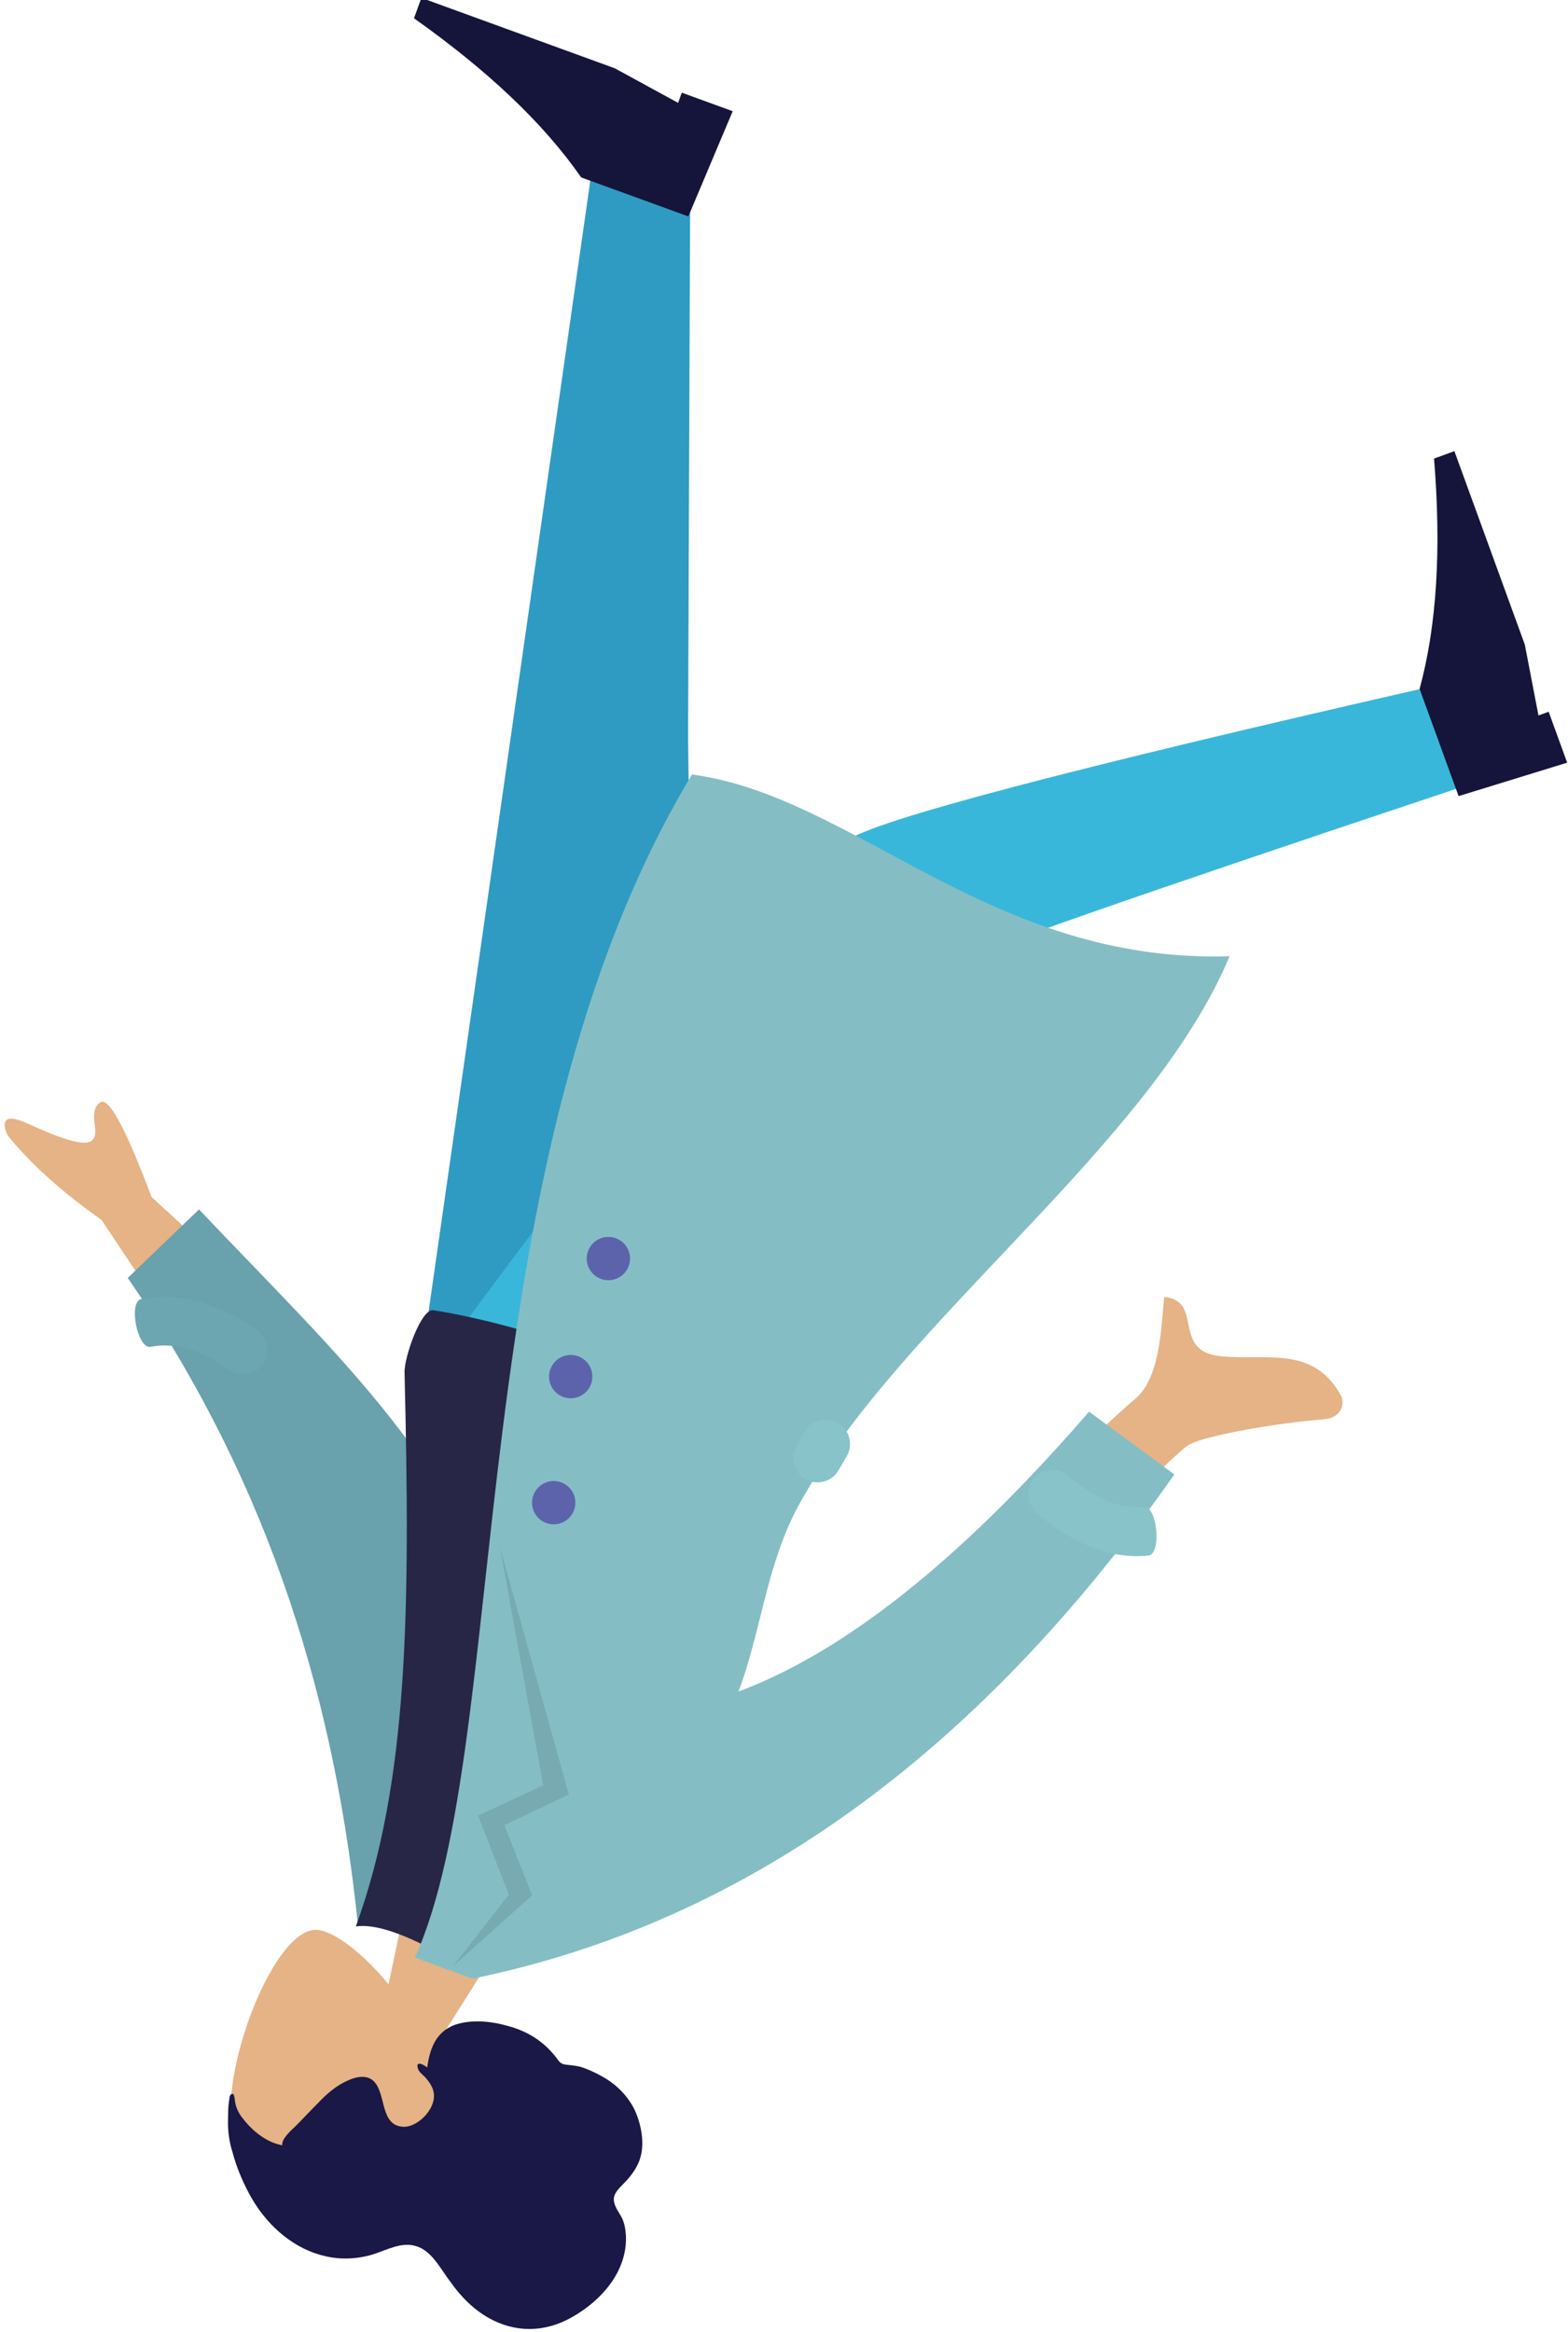 <?xml version="1.0" encoding="utf-8"?>
<!-- Generator: Adobe Illustrator 26.0.0, SVG Export Plug-In . SVG Version: 6.00 Build 0)  -->
<svg version="1.1" id="圖層_1" xmlns="http://www.w3.org/2000/svg" xmlns:xlink="http://www.w3.org/1999/xlink" x="0px" y="0px"
	 viewBox="0 0 275 409" style="enable-background:new 0 0 275 409;" xml:space="preserve">
<style type="text/css">
	.st0{fill-rule:evenodd;clip-rule:evenodd;fill:#E5B385;}
	.st1{fill-rule:evenodd;clip-rule:evenodd;fill:#191847;}
	.st2{fill-rule:evenodd;clip-rule:evenodd;fill:#2F9BC2;}
	.st3{fill-rule:evenodd;clip-rule:evenodd;fill:#39B7DA;}
	.st4{fill-rule:evenodd;clip-rule:evenodd;fill:#15143A;}
	.st5{fill-rule:evenodd;clip-rule:evenodd;fill:#69A1AC;}
	.st6{fill-rule:evenodd;clip-rule:evenodd;fill:#6CA6B1;}
	.st7{fill-rule:evenodd;clip-rule:evenodd;fill:#84BEC4;}
	.st8{fill-rule:evenodd;clip-rule:evenodd;fill:#87C3C9;}
	.st9{fill-rule:evenodd;clip-rule:evenodd;fill:#272647;}
	.st10{fill-rule:evenodd;clip-rule:evenodd;fill:#5C63AB;}
	.st11{fill-rule:evenodd;clip-rule:evenodd;fill-opacity:0.1;}
</style>
<desc>Created with Sketch.</desc>
<g id="Sited">
	
		<g id="hero-4" transform="translate(111.481, 226.146) rotate(-160) translate(-111.481, -226.146) translate(-31.019, 25.646)">
		<g id="Head_x2F_Front_x2F_Wavy" transform="translate(69.486, 0.27)">
			<g id="Head" transform="translate(53.118, 29.212)">
				<polygon id="Neck" class="st0" points="0,68.8 9.6,24.5 16.5,24.5 22.8,68.8 				"/>
				<path class="st0" d="M33.9,46.4C26.8,48.2-0.4,34.3,1,14.2S30.7-1.6,36.2,8.6S41,44.6,33.9,46.4z"/>
			</g>
			<path id="hair" class="st1" d="M91.4,42.4c-0.2-1.3-0.8-2.8-1.2-4c-0.6-1.6-1.4-3.1-2.4-4.4c-1.8-2.6-4-4.9-6.3-6.8
				c-4.3-3.5-9.9-5.6-15.3-4.9c-2.7,0.3-5.4,1.4-7.7,3.1c-2.1,1.6-4,3.9-6.7,4c-2.9,0.2-5.5-2.4-7.9-3.9c-2.6-1.8-5.4-3.1-8.5-3.6
				c-5.1-0.8-9.9,0.9-13.5,5.1c-3.8,4.4-6.5,10.9-4,16.8c0.5,1.1,1,2,1.9,2.8c0.8,0.7,2,1.4,2.3,2.6c0.3,1.2-0.7,2.7-1.1,3.8
				c-0.6,1.5-1,3.2-0.8,4.8c0.3,2.7,2,5.4,3.8,7.2c1.9,1.8,4.2,2.9,6.6,3.4c1.6,0.3,3.3,0.5,5,0.4c0.8-0.1,1.6-0.3,2.4-0.5
				c0.8-0.2,1.2,0,1.9,0.5c3.1,2,6.4,2.7,9.9,2.4c3-0.2,6.4-1,8.9-3c2.7-2.3,2.7-5.4,2-8.7c0.7,0.3,2.5,0.5,1.4-0.8
				c-0.4-0.5-1.3-0.7-1.8-1c-0.7-0.4-1.3-0.8-1.8-1.4c-2.1-2.4,0-7.2,2.6-8c3.9-1.2,4.7,4.3,7.5,5.7c1.6,0.8,3.3-0.3,4.4-1.4
				c1.6-1.5,2.7-3.5,3.6-5.6c0.8-1.7,1.5-3.4,2.3-5.1c0.4-0.8,1.6-3,1-3.9c2.8-0.5,5.9,0.6,8.2,2.1c1,0.6,1.7,1.3,2.3,2.4
				c0.1,0.2,0.4,0.9,0.7,1C91.7,43.4,91.5,42.7,91.4,42.4"/>
		</g>
		<g id="Standing_x2F_Skinny-Jeans-Walk" transform="translate(0.274, 174.326)">
			<polygon id="Leg" class="st2" points="121.2,0 166.7,120.3 198.6,209 216.8,209 172.9,0 			"/>
			<path id="Leg_00000047047405741028040870000007616206366368668344_" class="st3" d="M109.9,0c-0.5,41.3-0.1,96.9-1.3,99.4
				c-0.8,1.7-24.7,21.3-71.7,58.6l9.4,15.9c55.8-36,85.2-56.4,88.1-61.2c4.3-7.2,25.8-73.3,37-112.8L109.9,0z"/>
			
				<g id="Accessories_x2F_Shoe_x2F_Flat-Pointy" transform="translate(53.487, 178.72) rotate(50) translate(-53.487, -178.72) translate(24.613, 159.808)">
				<path id="Shoe" class="st4" d="M0,38l1-19.9l20,0c9.5,6.7,21.8,12,37.1,16.2l0,3.8l-36.1,0L9.5,36.1l0,1.9L0,38z"/>
			</g>
			
				<g id="Accessories_x2F_Shoe_x2F_Flat-Pointy_00000012429951218101197260000017694156401743409321_" transform="translate(196.907, 188.176)">
				<path id="Shoe_00000165227468576174969900000014587983940245302657_" class="st4" d="M0,38L1,18l20,0c9.5,6.7,21.8,12,37.1,16.2
					V38l-36.1,0L9.5,36.1l0,1.9H0z"/>
			</g>
		</g>
		<g id="Body_x2F_Trench-Coat" transform="translate(19.374, 77.147)">
			
				<g id="Right-Arm" transform="translate(174.992, 61.737) rotate(-4) translate(-174.992, -61.737) translate(115.438, -2.627)">
				<path id="Arm" class="st0" d="M68.4,83.9l28.5,24.2c8,2.8,14.6,6,19.9,9.7c1.2,1.3,2.6,3.8-2.7,3c-5.3-0.8-11-1.4-11.8,0.4
					c-0.9,1.8,2.2,4.2,0.6,6.6c-1.1,1.6-5.5-2.9-13.3-13.4L60.6,99.9L68.4,83.9z"/>
				<path id="Clothes-Back" class="st5" d="M9.2,5l10.4-3.4c14.1,35.2,35.1,69.3,70.1,98l-8.7,15C50.2,96.4,21,82.3,9.2,55
					C5.2,45.9,8.8,16,9.2,5z"/>
				<path id="Sinch" class="st6" d="M82.5,89.1c2.1-1.1,6,6.5,3.9,7.6c-5.9,3.1-13,3.1-21,0.4c-2.2-0.8-3.4-3.2-2.7-5.4
					s3.2-3.4,5.4-2.7C74.1,91.1,78.8,91,82.5,89.1z"/>
			</g>
			
				<g id="Left-Arm" transform="translate(55.616, 72.499) rotate(2) translate(-55.616, -72.499) translate(-2.993, -12.215)">
				<path id="Arm_00000129919054622646979710000007177974258059882419_" class="st0" d="M51.7,83.8c-13.6,36.8-21.6,56.9-23.9,60.3
					c-1.7,2.5-12.8,9.4-20.4,13.2c-3,1.5-2.2,4.1-1.3,4.9c7.8,6.4,14.2,1,22.1-1.4c8.6-2.6,6.4,7.9,13.2,5.9
					c-1.3-4.7-4.8-13.5-1.9-18.6c1.3-2.3,10.9-22.9,28.9-61.9L51.7,83.8z"/>
				<path id="Clothes-Front" class="st7" d="M109.1,10.4c-40.4,26.8-67.4,69.5-81,128.1l18,4.6C62.9,93.9,84.1,66.5,109.7,61
					l4.5-50.7L109.1,10.4z"/>
				<path id="Sinch_00000025412989547028444920000011047194444919915146_" class="st8" d="M30.9,131.2c-2.1,1.1-6-6.5-3.9-7.6
					c5.9-3.1,13-3.1,21-0.4c2.2,0.8,3.4,3.2,2.7,5.4c-0.8,2.2-3.2,3.4-5.4,2.7C39.2,129.3,34.5,129.3,30.9,131.2z"/>
			</g>
			<g id="Body" transform="translate(44.43, 0)">
				<path id="Clothes-Body" class="st9" d="M40.6,107.8c29.7,3.3,53.1,3.3,70.2,0c2.1-0.4,2-9.5,1-12C96.6,57,86.6,28.6,86.6,1.6
					c-2.8,1.5-7.7,1.7-14.7,0.7C53,30.1,44.4,61.9,40.6,107.8z"/>
				<path id="Clothes-Body_00000042007036413613899740000003938302587758257315_" class="st7" d="M0.8,213.9
					c39-15.6,71.5,3.9,99.5-2.3C115.6,133.4,71.8,41.9,75,0l-9.3,0c-5.2,12.5-19.1,31.3-25.9,50.2c-5.6,15.6,1.7,31.5-1,47.9
					C33,134.4,2.5,177.8,0.8,213.9z"/>
				
					<ellipse id="Button" transform="matrix(-2.259232e-06 -1 1 -2.259232e-06 -3.888 162.701)" class="st10" cx="79.4" cy="83.3" rx="3.8" ry="3.8"/>
				
					<ellipse id="Button_00000163795350066731858550000002980566052260864687_" transform="matrix(-2.259232e-06 -1 1 -2.259232e-06 -20.931 189.197)" class="st10" cx="84.1" cy="105.1" rx="3.8" ry="3.8"/>
				
					<ellipse id="Button_00000047046335305274887620000002474813966805132464_" transform="matrix(-2.259382e-06 -1 1 -2.259382e-06 -41.756 211.912)" class="st10" cx="85.1" cy="126.8" rx="3.8" ry="3.8"/>
				<polygon id="Shade-Lapel" class="st11" points="68.2,0.9 63.3,16 73.1,27.2 64.2,36.1 85.7,72.9 59.4,36.1 68.2,27.2 59.4,17.3 
									"/>
				<path id="Belt" class="st8" d="M39.3,102.3L39.3,102.3c2.3,0.4,3.9,2.6,3.5,4.9l-0.5,2.8c-0.4,2.3-2.6,3.9-4.9,3.5c0,0,0,0,0,0
					l0,0c-2.3-0.4-3.9-2.6-3.5-4.9l0.5-2.8C34.8,103.4,37,101.9,39.3,102.3C39.3,102.3,39.3,102.3,39.3,102.3z"/>
			</g>
		</g>
	</g>
</g>
</svg>

